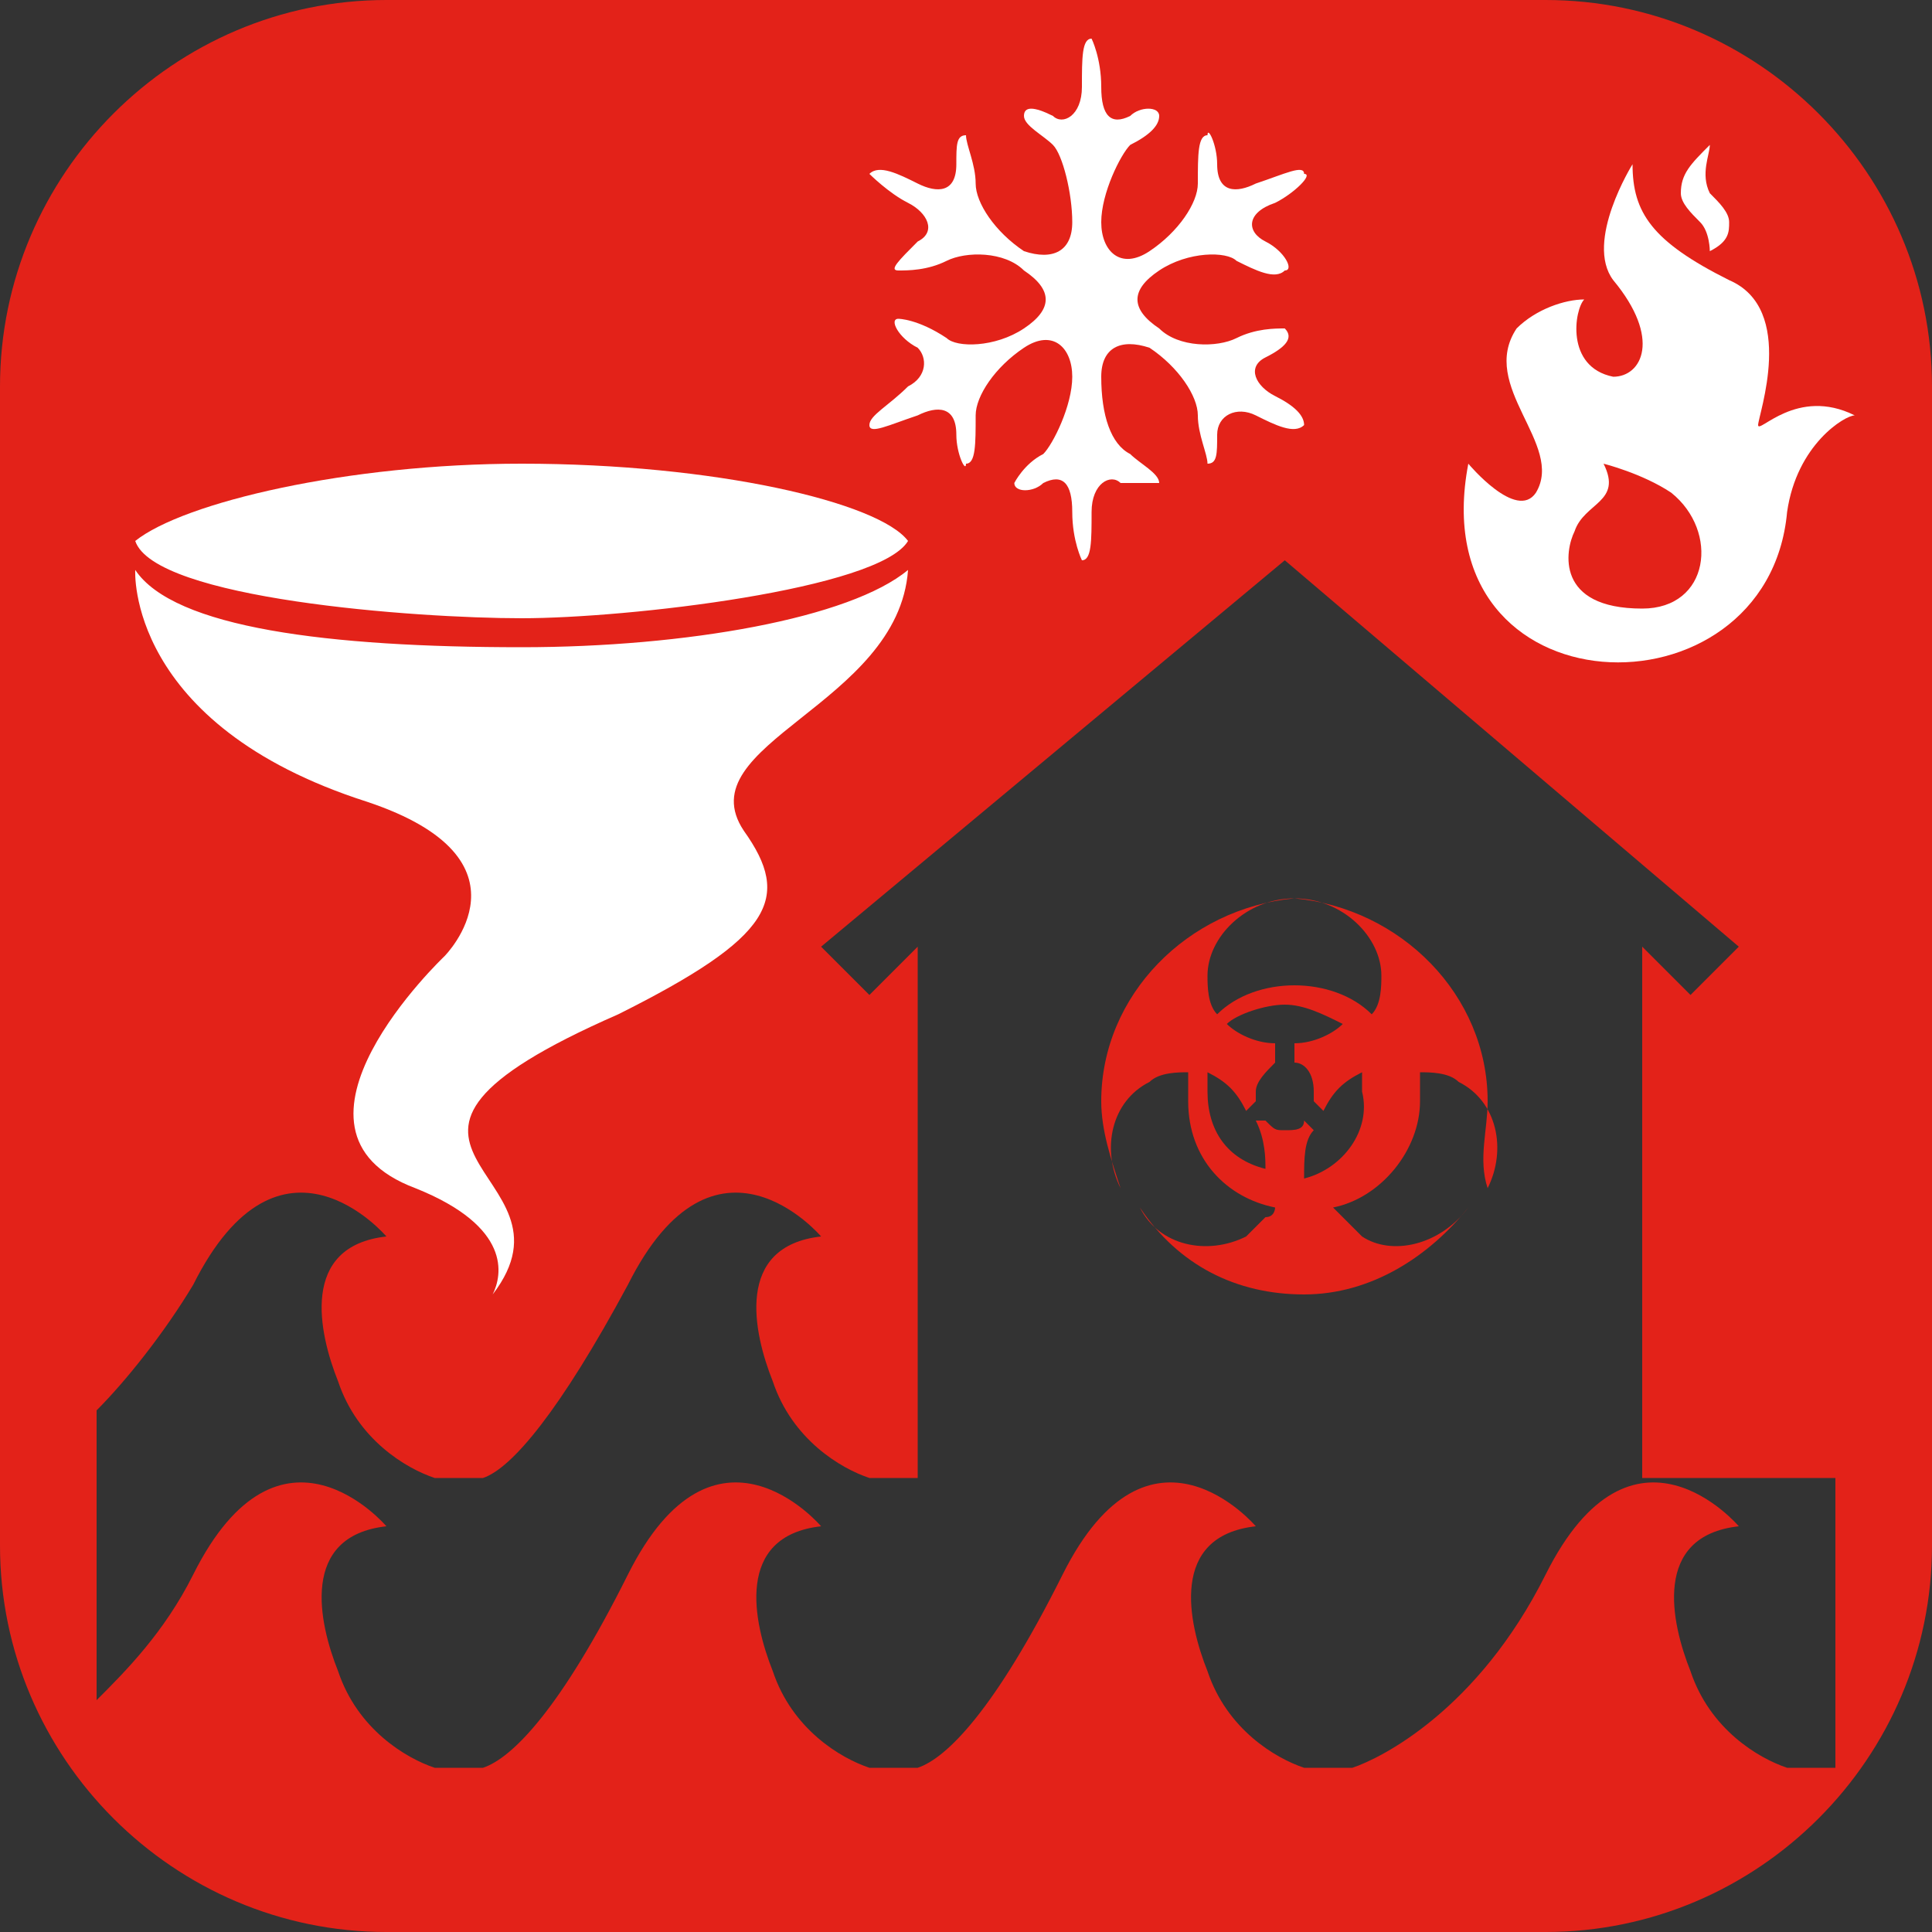 <?xml version="1.0" encoding="utf-8"?>
<!-- Generator: Adobe Illustrator 21.1.0, SVG Export Plug-In . SVG Version: 6.00 Build 0)  -->
<svg version="1.0" id="Layer_1" xmlns="http://www.w3.org/2000/svg" xmlns:xlink="http://www.w3.org/1999/xlink" x="0px" y="0px"
	 viewBox="0 0 20 20" style="enable-background:new 0 0 20 20;" xml:space="preserve">
<rect x="0" y="0" width="20" height="20" fill="#333333" stroke="none"/>
<style type="text/css">
	.st0{fill:#E32219;}
	.st1{fill:#FFFFFF;}
</style>
<path class="st0" d="M16,0H4C1.8,0,0,1.8,0,4v12c0,2.2,1.8,4,4,4h12c2.2,0,4-1.8,4-4V4C20,1.8,18.2,0,16,0z M19,18
	c0,0.1,0,0.2,0,0.3h-0.5c-0.3-0.1-0.8-0.4-1-1c-0.2-0.5-0.4-1.4,0.5-1.5c0,0-1.1-1.3-2,0.5c-0.7,1.4-1.7,1.9-2,2h-0.5
	c-0.3-0.1-0.8-0.4-1-1c-0.2-0.5-0.4-1.4,0.5-1.5c0,0-1.1-1.3-2,0.5c-0.7,1.4-1.2,1.9-1.5,2H9c-0.3-0.1-0.8-0.4-1-1
	c-0.2-0.5-0.4-1.4,0.5-1.5c0,0-1.1-1.3-2,0.5c-0.7,1.4-1.2,1.9-1.5,2H4.5c-0.3-0.1-0.8-0.4-1-1c-0.2-0.5-0.4-1.4,0.5-1.5
	c0,0-1.1-1.3-2,0.5c-0.3,0.6-0.7,1-1,1.3v-3c0.3-0.3,0.7-0.8,1-1.3c0.9-1.8,2-0.5,2-0.5c-0.9,0.1-0.7,1-0.5,1.5c0.2,0.6,0.7,0.9,1,1
	H5c0.3-0.1,0.8-0.7,1.5-2c0.9-1.8,2-0.5,2-0.5c-0.9,0.1-0.7,1-0.5,1.5c0.2,0.6,0.7,0.9,1,1h0.5V9.8L9,10.3L8.5,9.8l4.8-4l4.7,4
	l-0.5,0.5L17,9.8v2.6v2.9h2V18z"/>
<path class="st1" d="M1.4,5.6c0.5-0.4,2.2-0.8,4-0.8c2,0,3.7,0.4,4,0.8c-0.3,0.5-2.9,0.8-4,0.8C4.3,6.4,1.6,6.2,1.4,5.6z M9.4,5.9
	c-0.6,0.5-2.3,0.8-4,0.8c-2,0-3.6-0.2-4-0.8c0,0-0.1,1.6,2.4,2.4c1.8,0.6,0.8,1.6,0.8,1.6s-1.9,1.8-0.3,2.4c1,0.4,0.9,0.9,0.8,1.1
	c1-1.3-1.9-1.5,1.3-2.9c1.6-0.8,1.8-1.2,1.3-1.9C7.1,7.7,9.3,7.3,9.4,5.9z"/>
<path class="st1" d="M9.4,4C9.2,4.2,9,4.3,9,4.4c0,0.1,0.2,0,0.5-0.1c0.2-0.1,0.4-0.1,0.4,0.2c0,0.2,0.1,0.4,0.1,0.3
	c0.1,0,0.1-0.2,0.1-0.5c0-0.2,0.2-0.5,0.5-0.7c0.3-0.2,0.5,0,0.5,0.3c0,0.3-0.2,0.7-0.3,0.8c-0.2,0.1-0.3,0.3-0.3,0.3
	c0,0.1,0.2,0.1,0.3,0c0.2-0.1,0.3,0,0.3,0.3c0,0.3,0.1,0.5,0.1,0.5c0.1,0,0.1-0.2,0.1-0.5c0-0.3,0.2-0.4,0.3-0.3C11.9,5,12,5,12,5
	c0-0.1-0.2-0.2-0.3-0.3c-0.2-0.1-0.3-0.4-0.3-0.8c0-0.3,0.2-0.4,0.5-0.3c0.3,0.2,0.5,0.5,0.5,0.7c0,0.2,0.1,0.4,0.1,0.5
	c0.1,0,0.1-0.1,0.1-0.3c0-0.2,0.2-0.3,0.4-0.2c0.2,0.1,0.4,0.2,0.5,0.1c0-0.1-0.1-0.2-0.3-0.3c-0.2-0.1-0.3-0.3-0.1-0.4
	c0.2-0.1,0.3-0.2,0.2-0.3c-0.1,0-0.3,0-0.5,0.1c-0.2,0.1-0.6,0.1-0.8-0.1c-0.3-0.2-0.3-0.4,0-0.6c0.3-0.2,0.7-0.2,0.8-0.1
	c0.2,0.1,0.4,0.2,0.5,0.1c0.1,0,0-0.2-0.2-0.3c-0.2-0.1-0.2-0.3,0.1-0.4c0.2-0.1,0.4-0.3,0.3-0.3c0-0.1-0.2,0-0.5,0.1
	C12.8,2,12.6,2,12.6,1.7c0-0.2-0.1-0.4-0.1-0.3c-0.1,0-0.1,0.2-0.1,0.5c0,0.2-0.2,0.5-0.5,0.7c-0.3,0.2-0.5,0-0.5-0.3
	c0-0.3,0.2-0.7,0.3-0.8C11.9,1.4,12,1.3,12,1.2c0-0.1-0.2-0.1-0.3,0c-0.2,0.1-0.3,0-0.3-0.3c0-0.3-0.1-0.5-0.1-0.5
	c-0.1,0-0.1,0.2-0.1,0.5c0,0.3-0.2,0.4-0.3,0.3c-0.2-0.1-0.3-0.1-0.3,0c0,0.1,0.2,0.2,0.3,0.3C11,1.6,11.1,2,11.1,2.3
	c0,0.3-0.2,0.4-0.5,0.3c-0.3-0.2-0.5-0.5-0.5-0.7c0-0.2-0.1-0.4-0.1-0.5c-0.1,0-0.1,0.1-0.1,0.3C9.9,2,9.7,2,9.5,1.9
	C9.3,1.8,9.1,1.7,9,1.8C9,1.8,9.2,2,9.4,2.1c0.2,0.1,0.3,0.3,0.1,0.4C9.3,2.7,9.2,2.8,9.3,2.8c0.1,0,0.3,0,0.5-0.1
	c0.2-0.1,0.6-0.1,0.8,0.1c0.3,0.2,0.3,0.4,0,0.6c-0.3,0.2-0.7,0.2-0.8,0.1C9.5,3.3,9.3,3.3,9.3,3.3c-0.1,0,0,0.2,0.2,0.3
	C9.6,3.7,9.6,3.9,9.4,4z"/>
<path class="st1" d="M18.2,4.4c0-0.1,0.4-1.2-0.3-1.5c-0.8-0.4-1-0.7-1-1.2c0,0-0.5,0.8-0.2,1.2c0.5,0.6,0.3,1,0,1
	c-0.5-0.1-0.4-0.7-0.3-0.8c-0.2,0-0.5,0.1-0.7,0.3c-0.4,0.6,0.5,1.2,0.2,1.7c-0.2,0.3-0.7-0.3-0.7-0.3c-0.5,2.6,3.1,2.7,3.3,0.5
	c0.1-0.7,0.6-1,0.7-1C18.6,4,18.2,4.5,18.2,4.4z M17,6.3c-0.9,0-0.8-0.6-0.7-0.8c0.1-0.3,0.5-0.3,0.3-0.7c0,0,0.4,0.1,0.7,0.3
	C17.8,5.5,17.7,6.3,17,6.3z M17.6,2.3c-0.1-0.1-0.2-0.2-0.2-0.3c0-0.2,0.1-0.3,0.3-0.5c0,0.1-0.1,0.3,0,0.5c0.1,0.1,0.2,0.2,0.2,0.3
	c0,0.1,0,0.2-0.2,0.3C17.7,2.6,17.7,2.4,17.6,2.3z"/>
<path class="st0" d="M15.4,11.4c0-1.1-0.9-2-2-2.1c0.5,0,0.9,0.4,0.9,0.8c0,0.1,0,0.3-0.1,0.4c-0.2-0.2-0.5-0.3-0.8-0.3
	c-0.3,0-0.6,0.1-0.8,0.3c-0.1-0.1-0.1-0.3-0.1-0.4c0-0.4,0.4-0.8,0.9-0.8c-1.1,0.1-2,1-2,2.1c0,0.3,0.1,0.6,0.2,0.9
	c-0.2-0.4-0.1-0.9,0.3-1.1c0.1-0.1,0.3-0.1,0.4-0.1c0,0.1,0,0.2,0,0.3c0,0.6,0.4,1,0.9,1.1c0,0,0,0,0,0c0,0,0,0,0,0
	c0,0,0,0.1-0.1,0.1c-0.1,0.1-0.1,0.1-0.2,0.2c-0.4,0.2-0.9,0.1-1.1-0.3c0.4,0.6,1,0.9,1.7,0.9c0.7,0,1.3-0.4,1.7-0.9
	c-0.3,0.4-0.8,0.5-1.1,0.3c-0.1-0.1-0.2-0.2-0.3-0.3c0.5-0.1,0.9-0.6,0.9-1.1c0-0.1,0-0.2,0-0.3c0.1,0,0.3,0,0.4,0.1
	c0.4,0.2,0.5,0.7,0.3,1.1C15.3,12,15.4,11.7,15.4,11.4z M13.5,12.2c0-0.2,0-0.4,0.1-0.5l-0.1-0.1c0,0.1-0.1,0.1-0.2,0.1
	c-0.1,0-0.1,0-0.2-0.1L13,11.6c0.1,0.2,0.1,0.4,0.1,0.5c-0.4-0.1-0.6-0.4-0.6-0.8c0-0.1,0-0.1,0-0.2c0.2,0.1,0.3,0.2,0.4,0.4
	l0.1-0.1c0,0,0,0,0-0.1c0-0.1,0.1-0.2,0.2-0.3v-0.2c-0.2,0-0.4-0.1-0.5-0.2c0.1-0.1,0.4-0.2,0.6-0.2c0.2,0,0.4,0.1,0.6,0.2
	c-0.1,0.1-0.3,0.2-0.5,0.2v0.2c0.1,0,0.2,0.1,0.2,0.3c0,0,0,0,0,0.1l0.1,0.1c0.1-0.2,0.2-0.3,0.4-0.4c0,0.1,0,0.1,0,0.2
	C14.2,11.7,13.9,12.1,13.5,12.2z"/>
</svg>
